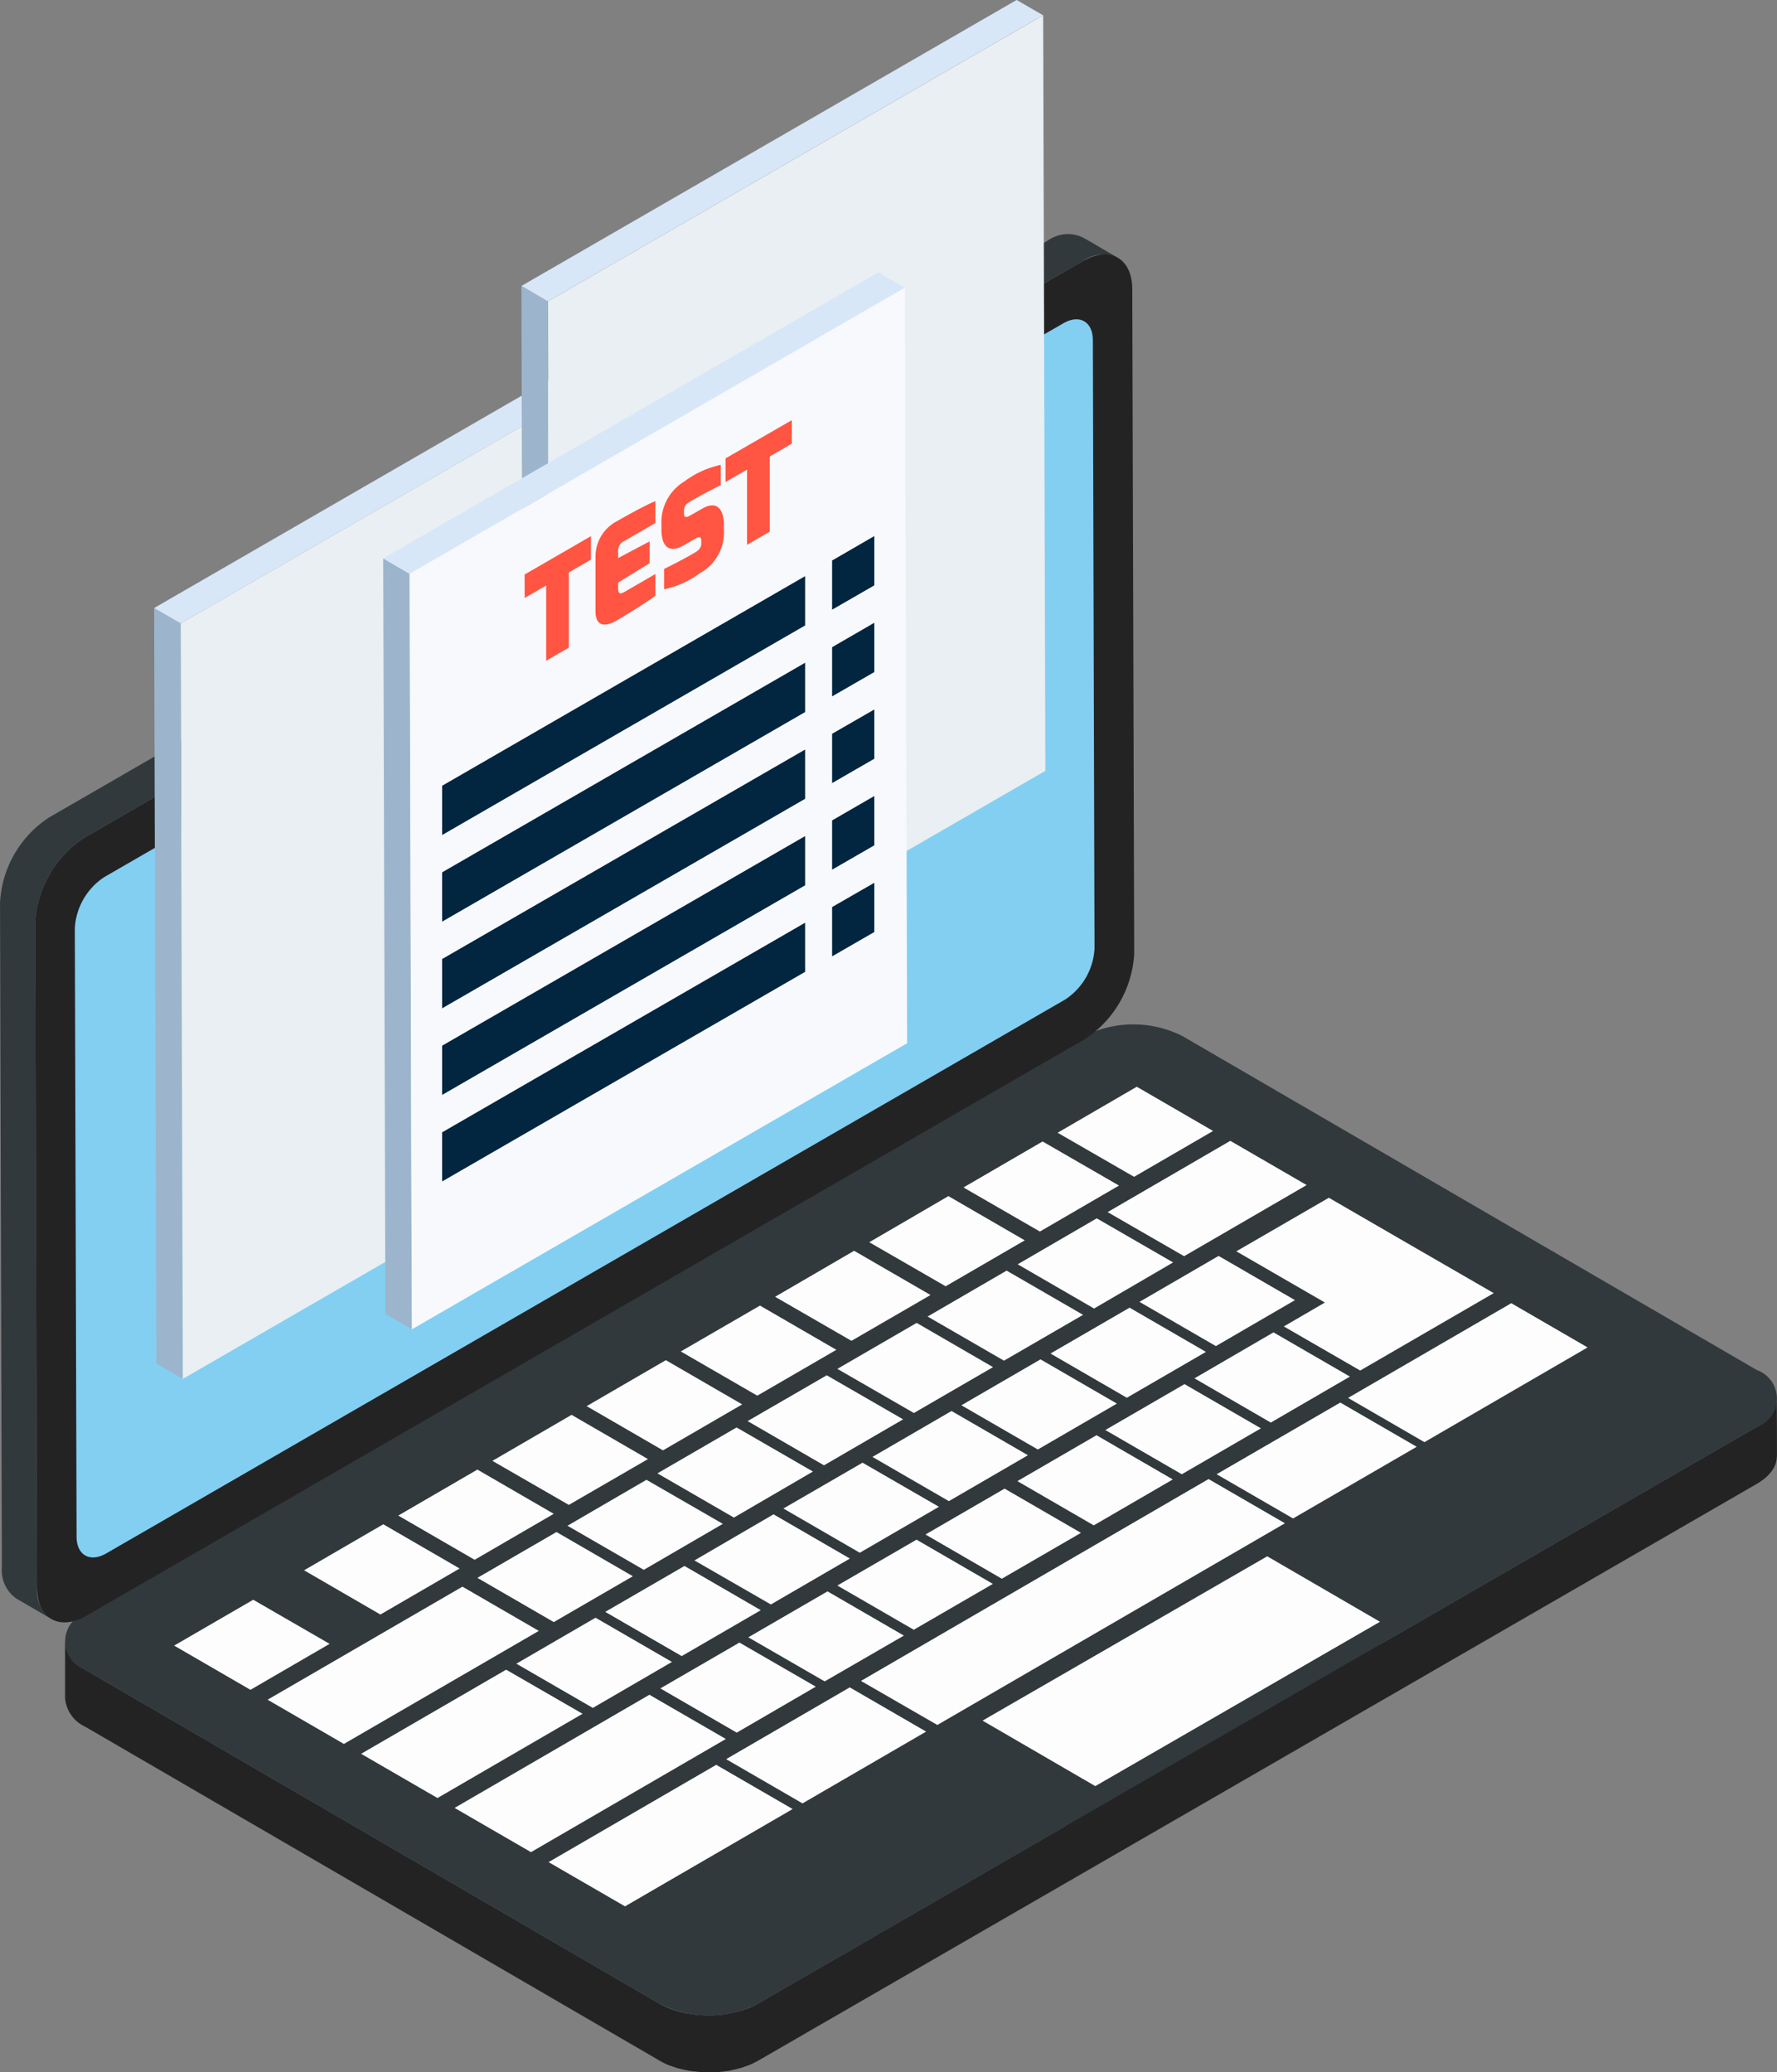 <svg xmlns="http://www.w3.org/2000/svg" width="80.382" height="93.709" viewBox="0 0 80.382 93.709"><rect x="0" y="0" width="80.382" height="93.709" fill="#808080" stroke="none"/><defs><style>.a{fill:#83cff2;}.b{fill:#232324;}.c{fill:#31393d;}.d{fill:#fdfdfd;}.e{fill:#9cb5cc;}.f{fill:#d7e7f7;}.g{fill:#e9eff2;}.h{fill:#f8f9fc;}.i{fill:#022540;}.j{fill:#ff5542;}</style></defs><g transform="translate(-1466.02 -358.806)"><g transform="translate(1466.02 358.806)"><g transform="translate(0 10.582)"><path class="a" d="M95.938,213.131c.754-.438,1.374-.079,1.38.787l.079,28.254a3.033,3.033,0,0,1-1.373,2.37L51.493,270.256c-.76.434-1.38.084-1.382-.781l-.082-28.258a3.039,3.039,0,0,1,1.371-2.376Z" transform="translate(-47.265 -209.841)"/><g transform="translate(2.948 35.741)"><path class="b" d="M127.6,255.682a.968.968,0,0,1-.007.1c0,.028,0,.059-.009.092a.588.588,0,0,1-.02.084.657.657,0,0,1-.027.092.691.691,0,0,1-.032.076.712.712,0,0,1-.045.1.289.289,0,0,1-.042.071,1.167,1.167,0,0,1-.068.111c-.017.021-.036.041-.054.064a1.148,1.148,0,0,1-.118.131c-.021.019-.042.043-.067.067a.689.689,0,0,1-.08.066c-.03.027-.064.053-.1.08s-.063.046-.1.067c-.05.037-.1.071-.153.1l-17.032,9.832,0-1.027-3.764-2.188,5.433-3.155v-.4l.353.2,7.384-4.286-.011-2.574-3.453-2-.795.462v-.918l-1.158-.67-2.3-1.327-4-2.317-1,.58,0-1.157-3.454-2-.776.451,0-.9-3.451-2L95.07,243.67l.006.793-.686-.4-3.579,2.078v.788l-.681-.4-3.582,2.082v.79l-.683-.4-3.574,2.08,0,.791-.687-.394-3.583,2.074.006.79-.683-.4-3.583,2.082,0,.787-.682-.4L69.5,258.51v.785l-.682-.391-3.579,2.079,0,.787-.682-.394-3.583,2.077.009,2.577,2,1.155-.854.5v-.9l-3.454-1.994-3.578,2.074.006,2.582,3.451,1.994.777-.452,0,.9,3.452,2,.776-.448v.9l3.458,2,.766-.447,0,.9,3.455,2,.791-.462,0,.923L75.5,281.23l7.585-4.4v-.515l.444.256,5.594-3.246v-.587l.509.292,2.048-1.187,0,.986,3.755,2.188-13.925,8.04a3.668,3.668,0,0,1-.444.208,1.29,1.29,0,0,1-.127.043,2.442,2.442,0,0,1-.311.094c-.093.026-.188.053-.283.071-.131.031-.267.053-.4.072a.445.445,0,0,0-.079.01,5.133,5.133,0,0,1-.535.029l-.082,0a5.082,5.082,0,0,1-.517-.031c-.03,0-.061,0-.089-.01a4.138,4.138,0,0,1-.5-.084c-.03-.007-.064-.012-.094-.02-.158-.041-.308-.087-.454-.14-.015,0-.033-.012-.051-.017a3.679,3.679,0,0,1-.483-.227l-25.977-15.1a1.554,1.554,0,0,1-.911-1.278c0,.856,0,1.714,0,2.574a1.566,1.566,0,0,0,.911,1.28l25.982,15.1a3,3,0,0,0,.47.227l.009,0a.281.281,0,0,0,.052.017c.1.038.21.076.318.106a1.372,1.372,0,0,1,.136.033c.031,0,.062.015.1.02a.537.537,0,0,0,.1.024,2.65,2.65,0,0,0,.311.053.391.391,0,0,0,.092.007c.027,0,.052.007.079.01.045,0,.089.012.132.015.108.007.208.015.311.016h.165c.052,0,.106,0,.16,0,.113,0,.23-.012.344-.025l.03,0c.025,0,.053-.01.078-.01l.288-.038c.04-.01.077-.024.118-.031.092-.02.184-.042.274-.066.056-.02.115-.025.168-.046a1.474,1.474,0,0,0,.151-.056c.042-.012.084-.027.129-.043a3.6,3.6,0,0,0,.441-.21l45.162-26.076c.038-.024.069-.038.106-.062a.364.364,0,0,1,.054-.04,1.156,1.156,0,0,0,.1-.069c.032-.025.064-.048.1-.075l.082-.069a.376.376,0,0,0,.035-.03c.011-.012.022-.023.035-.038.041-.043.082-.087.118-.131l.031-.033a.094.094,0,0,1,.019-.026,1.325,1.325,0,0,0,.072-.114c.012-.017.024-.035.032-.048l.007-.02a.875.875,0,0,0,.05-.1c.006-.019.019-.038.025-.058l0-.012c.009-.031.017-.067.025-.1s.012-.046.016-.064l0-.015a.635.635,0,0,0,.009-.1.5.5,0,0,0,.009-.071v-.021C127.609,257.4,127.606,256.538,127.6,255.682Z" transform="translate(-50.177 -238.774)"/><path class="c" d="M126.7,254.944l-25.979-15.1a4.929,4.929,0,0,0-4.451,0L51.105,265.923a1.362,1.362,0,0,0-.015,2.577l25.977,15.1a4.936,4.936,0,0,0,4.451,0l45.166-26.076A1.366,1.366,0,0,0,126.7,254.944Z" transform="translate(-50.178 -239.315)"/><g transform="translate(43.086 8.769)"><path class="d" d="M88.568,246.4l3.454,1.994-3.575,2.084-3.455-2Z" transform="translate(-84.991 -246.4)"/></g><g transform="translate(48.594 10.468)"><path class="d" d="M93.023,247.773l3.454,2L92.9,251.851l-3.456-2Z" transform="translate(-89.442 -247.773)"/></g><g transform="translate(52.973 7.838)"><path class="d" d="M97.169,245.648l4,2.316,2.3,1.327,1.158.67-6.04,3.5-3.455-1.994,1.859-1.081-4.007-2.316Z" transform="translate(-92.98 -245.648)"/></g><g transform="translate(44.57 12.808)"><path class="d" d="M89.769,249.664l3.454,2-3.578,2.074-3.454-2Z" transform="translate(-86.191 -249.664)"/></g><g transform="translate(58.031 12.608)"><path class="d" d="M104.449,249.5l3.452,2-7.38,4.283-3.455-2Z" transform="translate(-97.066 -249.502)"/></g><g transform="translate(52.085 17.099)"><path class="d" d="M97.857,253.131l3.456,2-5.593,3.241-3.457-2Z" transform="translate(-92.262 -253.131)"/></g><g transform="translate(43.074 18.576)"><path class="d" d="M88.559,254.324l3.451,2L88.435,258.4l-3.454-2Z" transform="translate(-84.981 -254.324)"/></g><g transform="translate(44.892 2.818)"><path class="d" d="M90.033,241.592l3.451,2-3.573,2.074-3.459-1.994Z" transform="translate(-86.451 -241.592)"/></g><g transform="translate(40.634 5.293)"><path class="d" d="M86.589,243.592l3.457,1.994-3.579,2.079-3.457-1.994Z" transform="translate(-83.01 -243.592)"/></g><g transform="translate(47.156 5.264)"><path class="d" d="M93.827,243.568l3.454,2-5.543,3.217-3.46-1.994Z" transform="translate(-88.279 -243.568)"/></g><g transform="translate(36.372 7.764)"><path class="d" d="M83.147,245.588l3.454,2-3.579,2.077-3.455-1.992Z" transform="translate(-79.566 -245.588)"/></g><g transform="translate(32.114 10.236)"><path class="d" d="M79.7,247.586l3.457,2-3.578,2.072-3.454-1.992Z" transform="translate(-76.126 -247.586)"/></g><g transform="translate(39.01 11.133)"><path class="d" d="M85.274,248.311l3.459,2-3.578,2.072L81.7,250.387Z" transform="translate(-81.698 -248.311)"/></g><g transform="translate(27.847 12.714)"><path class="d" d="M76.261,249.588l3.454,2-3.577,2.074-3.46-2Z" transform="translate(-72.678 -249.588)"/></g><g transform="translate(34.935 13.497)"><path class="d" d="M81.986,250.221l3.455,2-3.58,2.074L78.4,252.3Z" transform="translate(-78.405 -250.221)"/></g><g transform="translate(51.083 13.925)"><path class="d" d="M95.028,250.566l3.457,2-3.579,2.079-3.453-2Z" transform="translate(-91.453 -250.566)"/></g><g transform="translate(23.588 15.182)"><path class="d" d="M72.819,251.582l3.454,2-3.583,2.079-3.453-2Z" transform="translate(-69.236 -251.582)"/></g><g transform="translate(40.541 15.146)"><path class="d" d="M86.513,251.553l3.455,2-3.576,2.076-3.458-2Z" transform="translate(-82.935 -251.553)"/></g><g transform="translate(30.865 15.866)"><path class="d" d="M78.7,252.135l3.455,1.992-3.579,2.079-3.455-2Z" transform="translate(-75.116 -252.135)"/></g><g transform="translate(47.051 16.265)"><path class="d" d="M91.777,252.457l3.456,2-3.579,2.076-3.459-2Z" transform="translate(-88.195 -252.457)"/></g><g transform="translate(36.516 17.481)"><path class="d" d="M83.26,253.439l3.457,2-3.577,2.076-3.457-2Z" transform="translate(-79.682 -253.439)"/></g><g transform="translate(19.327 17.655)"><path class="d" d="M69.374,253.58l3.455,2-3.579,2.072-3.457-1.992Z" transform="translate(-65.794 -253.58)"/></g><g transform="translate(26.79 18.225)"><path class="d" d="M75.405,254.041l3.454,1.994-3.575,2.081-3.46-2Z" transform="translate(-71.824 -254.041)"/></g><g transform="translate(32.489 19.818)"><path class="d" d="M80.009,255.328l3.455,1.994L79.884,259.4l-3.455-2Z" transform="translate(-76.429 -255.328)"/></g><g transform="translate(15.067 20.13)"><path class="d" d="M65.931,255.58l3.455,2-3.579,2.079-3.454-2Z" transform="translate(-62.352 -255.58)"/></g><g transform="translate(22.721 20.592)"><path class="d" d="M72.109,255.953l3.456,1.992-3.576,2.079-3.452-1.994Z" transform="translate(-68.536 -255.953)"/></g><g transform="translate(38.913 20.991)"><path class="d" d="M85.2,256.275l3.455,2-3.58,2.074-3.454-2Z" transform="translate(-81.619 -256.275)"/></g><g transform="translate(28.464 22.153)"><path class="d" d="M76.754,257.215l3.455,2-3.575,2.076L73.176,259.3Z" transform="translate(-73.176 -257.215)"/></g><g transform="translate(10.806 22.603)"><path class="d" d="M62.492,257.578l3.454,2-3.584,2.081-3.452-2Z" transform="translate(-58.909 -257.578)"/></g><g transform="translate(18.644 22.953)"><path class="d" d="M68.822,257.861l3.455,2L68.7,261.934l-3.455-2Z" transform="translate(-65.242 -257.861)"/></g><g transform="translate(34.928 23.299)"><path class="d" d="M81.982,258.141l3.454,2-3.579,2.074-3.457-2Z" transform="translate(-78.399 -258.141)"/></g><g transform="translate(24.434 24.491)"><path class="d" d="M73.5,259.1l3.453,2-3.579,2.076-3.458-2Z" transform="translate(-69.92 -259.103)"/></g><g transform="translate(30.905 25.637)"><path class="d" d="M78.729,260.029l3.454,2L78.6,264.1l-3.455-1.994Z" transform="translate(-75.149 -260.029)"/></g><g transform="translate(4.929 26.016)"><path class="d" d="M57.739,260.336l3.455,1.994-3.581,2.079-3.452-2Z" transform="translate(-54.161 -260.336)"/></g><g transform="translate(20.409 26.828)"><path class="d" d="M70.25,260.992l3.457,2-3.579,2.079-3.459-2Z" transform="translate(-66.669 -260.992)"/></g><g transform="translate(35.998 20.558)"><path class="d" d="M94.987,255.926l3.455,2-15.724,9.12-3.455-1.992Z" transform="translate(-79.264 -255.926)"/></g><g transform="translate(26.923 27.952)"><path class="d" d="M75.509,261.9l3.454,1.994-3.576,2.079-3.455-2Z" transform="translate(-71.932 -261.9)"/></g><g transform="translate(9.157 25.424)"><path class="d" d="M66.39,259.857l3.455,2-8.817,5.112-3.452-2Z" transform="translate(-57.577 -259.857)"/></g><g transform="translate(41.499 24.051)"><path class="d" d="M96.585,258.748l5.1,2.961L88.807,269.14l-5.1-2.961Z" transform="translate(-83.709 -258.748)"/></g><g transform="translate(13.387 29.178)"><path class="d" d="M67.555,262.891l3.457,1.994-6.563,3.81-3.454-2Z" transform="translate(-60.995 -262.891)"/></g><g transform="translate(29.898 29.978)"><path class="d" d="M79.927,263.537l3.455,2-5.592,3.246-3.455-2Z" transform="translate(-74.335 -263.537)"/></g><g transform="translate(17.615 30.312)"><path class="d" d="M73.224,263.807l3.457,2-8.814,5.117-3.456-2Z" transform="translate(-64.411 -263.807)"/></g><g transform="translate(21.866 33.48)"><path class="d" d="M75.429,266.367l3.457,2-7.583,4.4-3.457-2Z" transform="translate(-67.845 -266.367)"/></g></g><path class="c" d="M98.125,211.371a.719.719,0,0,1-.082-.043c-.213-.126-.422-.246-.636-.374s-.423-.245-.634-.364a1.567,1.567,0,0,0-1.589.15L50.023,236.815a4.907,4.907,0,0,0-2.226,3.85l.084,30.047a1.56,1.56,0,0,0,.656,1.428l1.589.926a1.558,1.558,0,0,1-.655-1.431l-.082-30.045a4.92,4.92,0,0,1,2.223-3.855l45.162-26.069a1.573,1.573,0,0,1,1.589-.155C98.281,211.466,98.2,211.421,98.125,211.371Z" transform="translate(-47.796 -210.437)"/><g transform="translate(1.593 0.924)"><path class="b" d="M96.468,211.489c1.229-.712,2.238-.137,2.24,1.271l.087,30.046a4.936,4.936,0,0,1-2.228,3.856L51.406,272.736c-1.231.71-2.236.132-2.241-1.278l-.082-30.045a4.92,4.92,0,0,1,2.223-3.855ZM97,242.577l-.075-27.515c0-.844-.609-1.189-1.344-.761L52.213,239.335a2.956,2.956,0,0,0-1.338,2.313l.079,27.512c0,.844.609,1.184,1.345.759l43.362-25.037A2.948,2.948,0,0,0,97,242.577Z" transform="translate(-49.083 -211.183)"/></g></g><g transform="translate(6.976)"><g transform="translate(0 14.559)"><g transform="translate(0 12.936)"><path class="e" d="M54.723,258.958l-1.194-.694-.1-34.162,1.2.694Z" transform="translate(-53.433 -224.102)"/></g><path class="f" d="M54.628,227.28l-1.2-.694,22.4-12.936,1.195.7Z" transform="translate(-53.433 -213.65)"/><g transform="translate(1.195 0.696)"><path class="g" d="M76.8,214.212l.1,34.161-22.4,12.935-.1-34.162Z" transform="translate(-54.399 -214.212)"/></g></g><g transform="translate(16.613)"><g transform="translate(0 12.931)"><path class="e" d="M68.146,247.2l-1.2-.7-.094-34.165,1.193.7Z" transform="translate(-66.856 -212.334)"/></g><path class="f" d="M68.048,215.515l-1.193-.7,22.4-12.931,1.193.691Z" transform="translate(-66.856 -201.886)"/><g transform="translate(1.193 0.691)"><path class="g" d="M90.224,202.445l.1,34.165-22.4,12.936-.1-34.163Z" transform="translate(-67.819 -202.445)"/></g></g><g transform="translate(10.359 12.317)"><g transform="translate(0 12.935)"><path class="e" d="M63.094,257.146l-1.193-.694-.1-34.162,1.2.694Z" transform="translate(-61.802 -222.29)"/></g><path class="f" d="M63,225.467l-1.2-.694,22.4-12.935,1.195.694Z" transform="translate(-61.802 -211.838)"/><g transform="translate(1.197 0.694)"><path class="h" d="M85.171,212.4l.1,34.162L62.865,259.5l-.1-34.162Z" transform="translate(-62.769 -212.399)"/></g><g transform="translate(2.665 6.682)"><g transform="translate(0 5.245)"><g transform="translate(0 9.645)"><path class="i" d="M63.956,238.745v2.229L80.375,231.5v-2.227Z" transform="translate(-63.956 -229.268)"/></g><g transform="translate(0 13.563)"><path class="i" d="M63.956,244.138l16.419-9.478v-2.226l-16.419,9.478Z" transform="translate(-63.956 -232.434)"/></g><g transform="translate(0 17.478)"><path class="i" d="M63.956,247.3l16.419-9.478V235.6l-16.419,9.478Z" transform="translate(-63.956 -235.598)"/></g><g transform="translate(17.64 7.836)"><path class="i" d="M78.209,228.908v2.229l1.909-1.1v-2.228Z" transform="translate(-78.209 -227.807)"/></g><g transform="translate(17.64 11.753)"><path class="i" d="M78.209,232.073V234.3l1.909-1.1v-2.23Z" transform="translate(-78.209 -230.972)"/></g><g transform="translate(17.64 15.673)"><path class="i" d="M78.209,235.238v2.229l1.909-1.1v-2.226Z" transform="translate(-78.209 -234.139)"/></g><g transform="translate(0 1.809)"><path class="i" d="M63.956,232.414v2.228l16.419-9.477v-2.229Z" transform="translate(-63.956 -222.936)"/></g><g transform="translate(0 5.727)"><path class="i" d="M63.956,237.806l16.419-9.476V226.1l-16.419,9.477Z" transform="translate(-63.956 -226.102)"/></g><g transform="translate(17.64)"><path class="i" d="M78.209,222.577V224.8l1.909-1.1v-2.229Z" transform="translate(-78.209 -221.475)"/></g><g transform="translate(17.64 3.919)"><path class="i" d="M78.209,225.744v2.225l1.909-1.1v-2.229Z" transform="translate(-78.209 -224.642)"/></g></g><g transform="translate(3.731)"><path class="j" d="M66.97,223.209l3-1.734v1.062l-1,.58v3.4l-1.025.592v-3.4l-.973.561Z" transform="translate(-66.97 -216.23)"/><path class="j" d="M69.56,222.7a1.81,1.81,0,0,1,.986-1.606s1.106-.641,1.723-.9v.994L70.861,222a.484.484,0,0,0-.274.5v.27l1.422-.755V223l-1.422.879v.271c0,.321.172.214.327.127l1.355-.786v.986c-.541.4-1.673,1.073-1.673,1.073-.34.208-1.036.53-1.036-.4Z" transform="translate(-66.355 -216.534)"/><path class="j" d="M71.969,221.427a2.156,2.156,0,0,1,1.047-1.811,4.192,4.192,0,0,1,1.637-.745v.92c-.339.155-.92.472-1.27.672-.286.163-.391.239-.391.5v.066c0,.191.033.275.317.11l.5-.285c.8-.464.988.233.988.72v.2a2.1,2.1,0,0,1-1.073,1.986,4.2,4.2,0,0,1-1.632.738v-.923c.213-.1.88-.439,1.369-.724.226-.13.312-.246.312-.429v-.1c0-.178-.047-.243-.28-.109l-.474.275c-1,.58-1.047-.4-1.047-.689Z" transform="translate(-65.782 -216.849)"/><path class="j" d="M74.312,218.967l3-1.73V218.3l-1,.58v3.4l-1.025.593v-3.4l-.973.562Z" transform="translate(-65.225 -217.237)"/></g></g></g></g></g></g></svg>
